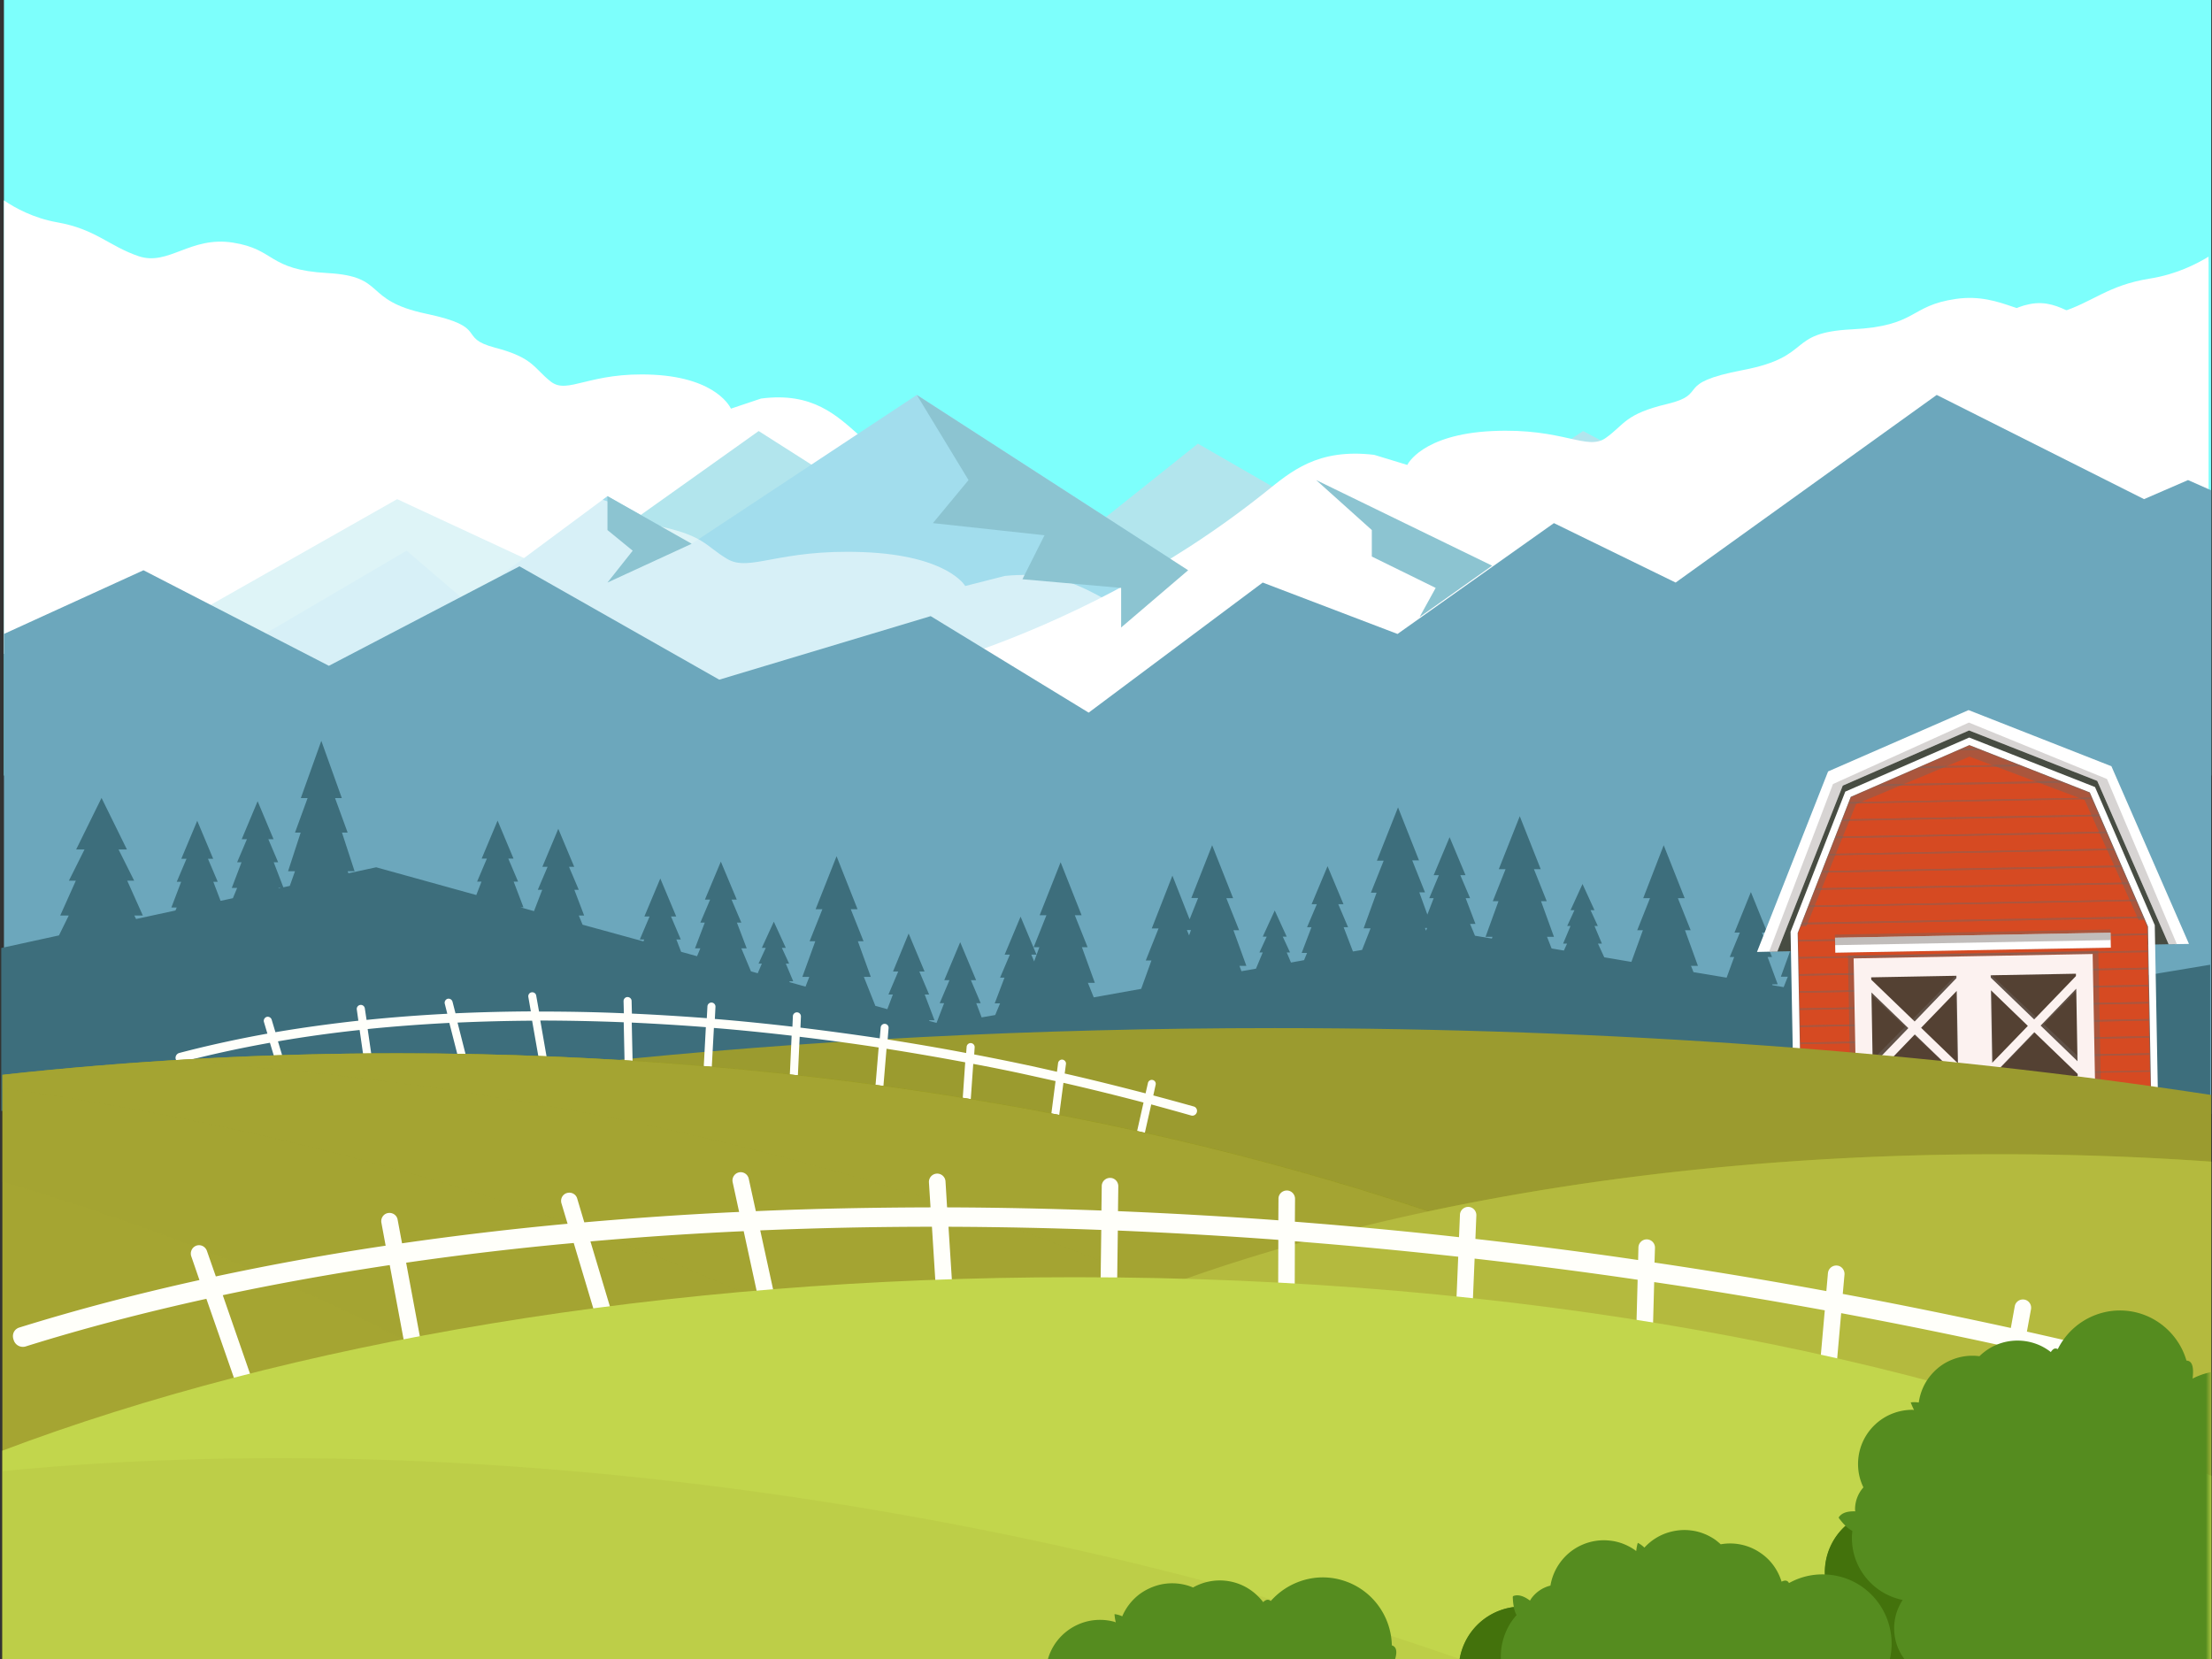 <svg xmlns="http://www.w3.org/2000/svg" xmlns:xlink="http://www.w3.org/1999/xlink" width="480" height="360"><rect width="100%" height="100%" fill="#333333" stroke="none"/><defs><linearGradient id="a" x1="52.93%" x2="44.714%" y1="2.849%" y2="122.657%"><stop offset="0%" stop-color="#FFF"/><stop offset="14.13%" stop-color="#FFF"/><stop offset="100%" stop-color="#FFF"/></linearGradient><linearGradient id="b" x1="50.482%" x2="42.309%" y1="20.091%" y2="148.286%"><stop offset="0%" stop-color="#FFF"/><stop offset="14.13%" stop-color="#FFF"/><stop offset="100%" stop-color="#FFF"/></linearGradient><linearGradient id="c" x1="47.432%" x2="54.936%" y1="4.371%" y2="125.037%"><stop offset="0%" stop-color="#FFF"/><stop offset="14.13%" stop-color="#FFF"/><stop offset="100%" stop-color="#FFF"/></linearGradient><linearGradient id="d" x1="45.805%" x2="56.318%" y1="-2.132%" y2="117.636%"><stop offset="0%" stop-color="#FFF"/><stop offset="14.13%" stop-color="#FFF"/><stop offset="100%" stop-color="#FFF"/></linearGradient><path id="e" d="M.239.239h97.095v92.476H.239z"/><path id="g" d="M.308.308h210.543v46.221H.308z"/></defs><g fill="none" fill-rule="evenodd"><path fill="#7DFFFC" fill-rule="nonzero" d="M.855 168.289H479.83V-105H.855z"/><path fill="url(#a)" fill-rule="nonzero" d="M.855 148.482c2.395 1.642 6.466 3.866 11.53 4.755 8.382 1.471 11.187 5.132 17.688 7.356 6.534 2.19 11.187-4.413 20.493-2.942 9.306 1.47 7.458 5.884 20.493 6.603 13.035.718 7.458 5.884 21.417 8.827 13.959 2.942 6.535 5.131 14.917 7.355 8.382 2.19 8.382 4.414 12.11 7.356 3.73 2.942 8.383-2.19 22.342-1.471 13.958.718 16.764 7.355 16.764 7.355l6.534-2.19c11.188-1.47 16.422 3.662 21.417 8.075 39.755 35.17 82.692 42.355 82.692 42.355s-26.002 16.422-78.62 4.96H.855v-98.394z" transform="translate(0 -105)"/><path fill="#B2E5ED" fill-rule="nonzero" d="m411.986 129.766-68.46-36.231-41.054 27.233-42.526-24.496-42.868 34.212 30.551 33.22 136.816-12.35z"/><path fill="#B2E5ED" fill-rule="nonzero" d="M221.525 129.766 164.63 93.535l-43.552 30.996-34.897-16.217-51.01 28.91 21.998 26.48 136.781-12.35z"/><path fill="#A2DDED" fill-rule="nonzero" d="m333.776 126.413-48.17-22.238-27.781 19.57-58.88-38.045-48.855 32.296-18.27-10.332-30.757 22.82-12.83-10.982-42.56 24.975 99.97 24.599 163.5 3.01z"/><path fill="url(#b)" fill-rule="nonzero" d="M1.095 186.97c3.182 1.643 8.519 3.867 15.224 4.756 11.085 1.471 14.78 5.132 23.367 7.356 8.622 2.19 14.78-4.413 27.062-2.942 12.317 1.47 9.854 5.884 27.062 6.603 17.21.718 9.854 5.884 28.294 8.826 18.44 2.943 8.622 5.132 19.672 7.356 11.085 2.19 11.085 4.414 16.012 7.356 4.926 2.942 11.084-2.19 29.525-1.471 18.44.718 22.135 7.355 22.135 7.355l8.622-2.19c14.78-1.47 19.672 5.133 28.294 8.075 8.621 2.942 31.988 2.942 31.988 2.942s-15.874 27.746-26.549 44.374H1.095V186.97z" opacity=".57" transform="translate(0 -105)"/><path fill="url(#c)" fill-rule="nonzero" d="M479.247 160.696c-2.668 1.642-7.116 3.866-12.727 4.755-9.237 1.471-12.316 5.132-19.5 7.356-7.185 2.19-12.317-4.414-22.58-2.942-10.265 1.47-8.212 5.884-22.581 6.603-14.37.718-8.211 5.884-23.607 8.826-15.395 2.943-7.184 5.132-16.422 7.356-9.237 2.19-9.237 4.413-13.342 7.356-4.106 2.942-9.238-2.19-24.633-1.471-15.396.718-18.475 7.355-18.475 7.355l-7.185-2.19c-12.316-1.47-18.098 3.661-23.606 8.075-43.997 35.17-91.313 42.355-91.313 42.355s28.67 16.422 86.694 4.96h209.277v-98.394z" transform="translate(0 -105)"/><path fill="url(#d)" fill-rule="nonzero" d="M479.247 161.825c-1.881 1.642-5.029 3.866-8.998 4.755-6.534 1.471-8.724 5.132-13.821 7.356-5.098 2.19-8.725-4.414-16.012-2.942-7.287 1.47-5.816 5.884-16.011 6.603-10.195.718-5.816 5.884-16.73 8.826-10.914 2.943-5.098 5.132-11.632 7.356-6.535 2.224-6.535 4.413-9.477 7.356-2.908 2.942-6.535-2.19-17.483-1.471-10.913.718-13.103 7.355-13.103 7.355l-5.098-2.19c-8.724-1.47-12.83 3.661-16.73 8.075-31.099 35.204-64.66 42.389-64.66 42.389s20.321 16.422 61.445 4.96h148.31v-98.428z" transform="translate(0 -105)"/><path fill="#6CA7BC" fill-rule="nonzero" d="m31.133 123.744 40.234 20.733 41.363-21.588 43.347 24.599 45.879-13.788 34.28 20.938 37.771-28.225 29.252 11.153 33.938-24.051 26.412 12.898L420.265 85.7l44.99 22.614 9.545-4.14 5.029 2.224v135.31H.855V137.566z"/><path fill="#3D6E7C" fill-rule="nonzero" d="m12.795 202.98 2.122-4.31h-1.848l3.387-7.562h-1.505l3.387-6.774h-1.813l5.508-11.187 5.508 11.187h-1.813l3.387 6.774h-1.506l3.387 7.561H29.15l.376.753 8.553-1.848.274-.65H37.19l2.121-5.576h-.958l2.121-4.995h-1.129l3.456-8.245 3.455 8.245h-1.129l2.121 4.995h-.958l1.574 4.14 2.669-.582.923-2.224h-1.163l2.121-5.577h-.958l2.122-4.995h-1.13l3.456-8.245 3.456 8.245h-1.13l2.122 4.995h-.958l2.087 5.44 1.402-.308 1.13-3.181h-1.506l2.737-8.382h-1.232l2.737-7.493h-1.47l4.447-12.42 4.447 12.42h-1.47l2.736 7.493h-1.231l2.737 8.382h-1.506l.171.444 6.022-1.3 21.725 6.022 1.129-2.908h-.958l2.12-4.995h-1.128l3.455-8.246 3.456 8.246h-1.13l2.122 4.995h-.958l2.121 5.576h-.65l2.942.821 1.78-4.618h-.958l2.12-4.995h-1.128l3.455-8.246 3.456 8.246h-1.13l2.122 4.995h-.958l2.12 5.576h-1.162l.82 1.985 13.207 3.626.17-.41h-.957l2.121-4.995h-1.129l3.456-8.246 3.455 8.246h-1.129l2.121 4.995h-.958l1.027 2.668 3.455.958.718-1.71h-1.163l2.121-5.577h-.958l2.122-4.995h-1.13l3.456-8.245 3.456 8.245h-1.13l2.122 4.995h-.958l2.12 5.576h-1.162l2.087 4.995 1.47.411.89-2.087h-.718l1.574-3.421h-.856l2.6-5.68 2.6 5.68h-.855l1.574 3.421h-.718l1.608 3.832h-.856l.103.205 3.421.958.821-2.121h-1.505l2.805-7.732h-1.231l2.77-6.945h-1.47l4.55-11.496 4.55 11.496h-1.47l2.77 6.945h-1.231l2.805 7.732h-1.505l2.497 6.295 2.6.718 1.198-3.181h-.958l2.121-4.995h-1.129l3.387-8.246 3.456 8.246h-1.13l2.122 4.995h-.958l2.12 5.576h-1.162l.068.171 1.54.41 1.642-4.276h-.958l2.121-4.995h-1.129l3.456-8.245 3.455 8.245h-1.129l2.121 4.995h-.958l1.163 3.08 2.943-.514 1.06-2.531h-1.163l2.121-5.577h-.958l2.121-4.995h-1.129l3.456-8.245 3.455 8.245h-1.129l.616 1.471 1.13-3.079h-1.232l2.77-6.945h-1.47l4.55-11.496 4.55 11.496h-1.471l2.771 6.945h-1.231l2.805 7.732h-1.505l1.265 3.148 10.298-1.848 2.224-6.158h-1.231l2.77-6.945h-1.47l4.481-11.461 3.73 9.476 1.847-4.618h-1.471l4.516-11.461 4.55 11.495h-1.47l2.77 6.945h-1.231l2.805 7.732h-1.505l.444 1.163 3.148-.547 1.471-3.524h-.718l1.573-3.421h-.855l2.6-5.68 2.6 5.68h-.855l1.574 3.421h-.719l.924 2.19 2.84-.514.65-1.573h-1.163l2.12-5.577h-.957l2.121-4.995h-1.129l3.455-8.245 3.456 8.245h-1.13l2.122 4.995h-.958l2.019 5.269 1.984-.342 1.847-4.688h-1.505l2.805-7.732h-1.231l2.771-6.945h-1.471l4.584-11.563 4.55 11.495h-1.47l2.77 6.945h-1.231l1.745 4.824 1.368-3.558h-.958l2.087-4.995h-1.129l3.456-8.245 3.455 8.245h-1.129l2.121 4.995h-.958l2.122 5.577h-1.164l1.061 2.565 3.66.616.138-.376h-1.506l2.806-7.732h-1.232l2.771-6.945h-1.47l4.55-11.496 4.55 11.496h-1.472l2.772 6.945h-1.232l2.805 7.732h-1.505l.992 2.532 2.669.444.684-1.505h-.855l1.608-3.832h-.719l1.574-3.42h-.855l2.6-5.68 2.6 5.68h-.855l1.573 3.42h-.718l1.608 3.832h-.855l1.368 2.977 5.885.992 2.497-6.877h-1.231l2.77-6.945h-1.47l4.447-11.495 4.55 11.495h-1.47l2.77 6.945h-1.231l2.805 7.732h-1.505l.547 1.369 7.185 1.197 1.642-4.482h-.958l2.19-5.303h-1.163l3.558-8.792 3.558 8.792h-1.163l2.19 5.303h-.959l2.19 5.919h-1.198l.069.205 2.429.41.89-2.257h-1.506l2.805-7.732h-1.231l2.771-6.945h-1.471l4.55-11.496 4.55 11.496h-1.47l2.77 6.945h-1.231l2.805 7.732h-1.505l1.847 4.653 6.603 1.094.616-1.54h-1.505l2.805-7.731h-1.231l2.77-6.945h-1.47l4.55-11.496 4.55 11.496h-1.47l2.77 6.945h-1.231l2.805 7.732h-1.505l1.094 2.805 57.82-9.613v31.749L.273 241.058v-35.341l12.521-2.737zm296.656-1.026.24-.582h-.48l.24.582zm-51.421 1.026.41-1.163h-.889l.479 1.163zM60.488 192.785l.478-.103h-.547l.069.103z"/><g fill-rule="nonzero"><path fill="#474C42" d="m398.917 169.383 28.327-12.419 28.773 11.359 15.977 36.573h-1.402l-42.458.787-42.458.787-1.402.034z"/><path fill="#D64A22" d="m390.09 202.467.616 35.068 75.985-1.403-.615-35.068-.89-2.018-1.608-3.695-1.574-3.695-1.608-3.661-1.608-3.695-3.181-7.356-1.574-3.695-.582-1.3-5.85-2.292-9.032-3.558-8.998-3.524-2.258-.89-2.19.959-17.756 7.732-5.748 2.531-.513 1.3-1.47 3.764-1.472 3.729-2.908 7.492-1.471 3.73-1.437 3.729-1.471 3.763z"/><g fill="#706663" opacity=".43"><path d="m427.313 161.515 3.079 1.197-6.09.103 3.01-1.3zm.034.342-1.368.581 2.737-.034-1.369-.547z"/><path d="m425.055 162.473 4.482-.103 9.853 3.866-24.017.445 9.682-4.208zm4.482.239-4.345.068-8.109 3.524 20.665-.376-8.211-3.216z"/><path d="m416.228 166.339 22.375-.411 9.853 3.866-41.91.787 9.682-4.242zm22.34-.069-22.271.41-8.109 3.525 38.592-.719-8.211-3.216z"/><path d="m401.483 172.77 5.85-2.565 40.268-.753 5.987 2.326.684 1.574-53.405.992.616-1.574zm51.831-.684-5.747-2.258-40.2.753-5.645 2.463-.41 1.027 52.447-.958-.445-1.027z"/><path d="m400.97 174.07 53.131-.992 1.745 4.003-56.485 1.027 1.608-4.037zm52.926-.65-52.687.958-1.334 3.422 55.492-1.027-1.471-3.352z"/><path d="m399.498 177.8 56.211-1.027 1.745 4.003-59.53 1.095 1.574-4.071zm56.006-.685-55.766 1.027-1.335 3.421 58.538-1.06-1.437-3.388z"/><path d="m398.061 181.529 59.256-1.095 1.745 4.003-62.574 1.163 1.573-4.071zm59.05-.753-58.81 1.095-1.335 3.421 61.583-1.129-1.437-3.387z"/><path d="m396.59 185.292 62.3-1.163 1.746 4.003-65.654 1.197 1.608-4.037zm62.096-.82L396.83 185.6l-1.335 3.421 64.662-1.197-1.471-3.353z"/><path d="m395.153 189.021 65.38-1.197 1.745 4.003-68.699 1.266 1.574-4.072zm65.14-.855-64.934 1.198-1.335 3.42 67.707-1.23-1.437-3.388z"/><path d="m393.682 192.75 68.425-1.265 1.745 4.003-71.744 1.334 1.574-4.071zm68.22-.923-67.98 1.266-1.335 3.42 70.752-1.3-1.437-3.386z"/><path d="m392.211 196.514 71.47-1.3 1.745 4.003-74.789 1.368 1.574-4.071zm71.264-.992-71.025 1.3-1.334 3.421 73.83-1.368-1.47-3.353z"/><path d="m389.919 202.467.855-2.224 74.515-1.368.923 2.12.035 1.882-76.328 1.403v-1.813zm75.985-1.369-.82-1.881-74.07 1.368-.753 1.916.034 1.471 75.644-1.403-.035-1.47z"/><path d="m389.919 203.972 76.328-1.403.068 4.038-76.328 1.402-.068-4.037zm76.02-1.06-75.644 1.402.069 3.387 75.643-1.402-.068-3.387z"/><path d="m389.987 207.667 76.328-1.403.068 4.037-76.327 1.403-.069-4.037zm76.02-1.06-75.643 1.402.068 3.387 75.644-1.402-.069-3.387z"/><path d="m390.056 211.396 76.327-1.402.069 4.037-76.328 1.402-.068-4.037zm76.02-1.06-75.644 1.402.068 3.387 75.644-1.402-.068-3.387z"/><path d="m390.124 215.091 76.328-1.402.068 4.037-76.328 1.402-.068-4.037zm76.02-1.06-75.644 1.402.069 3.387 75.643-1.402-.068-3.387z"/><path d="m390.192 218.82 76.328-1.402.069 4.037-76.328 1.402-.069-4.037zm76.02-1.06-75.643 1.403.068 3.387 75.644-1.403-.069-3.387z"/><path d="m390.26 222.515 76.329-1.402.068 4.037-76.328 1.402-.068-4.037zm76.02-1.06-75.643 1.402.069 3.387 75.643-1.402-.068-3.387z"/><path d="m390.33 226.244 76.327-1.402.069 4.037-76.328 1.403-.069-4.038zm76.02-1.06-75.644 1.403.068 3.387 75.644-1.403-.069-3.387z"/><path d="m390.398 229.94 76.328-1.403.068 4.037-76.328 1.402-.068-4.037zm76.02-1.061-75.644 1.403.068 3.387 75.644-1.403-.068-3.387z"/></g><path fill="#FFF" d="m381.263 206.572 4.413-.102 14.199-35.992 27.404-11.974 27.814 10.948 15.499 35.444 4.413-.068-16.833-38.558-30.996-12.18-30.483 13.31z"/><path fill="#706663" d="m383.897 206.504 1.78-.034 14.198-35.992 27.404-11.974 27.814 10.948 15.499 35.444 1.779-.034-15.156-35.82-29.97-12.249-29.492 13.343z" opacity=".28"/><path fill="#FFF" d="m388.55 202.193.684 36.881 39.516-.718h.855l38.66-.719-.684-36.88-12.967-29.97-27.301-10.744-26.891 11.735-11.872 30.415zm1.54.274 11.53-29.56 25.727-11.221 26.138 10.263 12.625 29.115.65 35.068-37.12.684h-.856l-38.01.684-.684-35.033z"/><path fill="#706663" d="m464.091 199.661-11.735-26.07-24.975-9.408-24.598 10.298-10.812 26.515-1.3.034 10.948-28.054 25.728-11.222 26.104 10.264 11.975 27.61z" opacity=".43"/><path fill="#544133" d="m403.33 208.557.513 28.122 24.873-.445 24.872-.444-.513-28.123-24.873.445z"/><path fill="#706663" d="m401.004 207.325.547 29.97 27.165-.513 27.164-.513-.547-29.97-27.165.513-27.164.513zm50.873 22.785-8.382-7.868 8.074-8.177.308 16.045zm-19.33 3.216 9.511-9.647 9.854 9.271v.513l-19.365.342v-.479zm-.342-18.919 8.382 7.869-8.074 8.177-.308-16.046zm-.068-3.353 19.364-.342v.513l-9.511 9.648-9.853-9.271v-.548zm-7.424 19.57-8.382-7.87 8.074-8.176.308 16.046zm-19.33 3.181 9.51-9.647 9.854 9.271v.513l-19.364.342v-.479zm-.342-18.885 8.382 7.869-8.074 8.177-.308-16.046zm-.069-3.353 19.364-.342v.513l-9.51 9.648-9.854-9.271v-.548z" opacity=".43"/><path fill="#FCF2F0" d="m402.235 207.975.548 29.354 25.933-.479 25.933-.479-.548-29.354-25.933.48-25.933.478zm48.582 22.307-8.006-7.732 7.732-8.006.274 15.738zm-18.44 3.113 9.066-9.409 9.408 9.067v.513l-18.509.342.034-.513zm-.343-18.509 8.006 7.732-7.732 8.006-.274-15.738zm-.068-3.25 18.509-.342v.513l-9.067 9.408L432 212.15l-.034-.513zm-7.082 19.125-8.006-7.732 7.732-8.006.274 15.738zm-18.44 3.113 9.066-9.409 9.408 9.067v.513l-18.509.342.034-.513zm-.343-18.51 8.006 7.733-7.732 8.006-.274-15.738zm-.068-3.283 18.509-.343v.514l-9.067 9.408-9.408-9.066-.034-.513z"/><path fill="#706663" d="m398.155 202.802 59.791-1.1.072 3.9-59.79 1.1z" opacity=".43"/><path fill="#FFF" d="m398.195 203.486 59.791-1.1.06 3.25-59.79 1.1z"/><path fill="#706663" d="m398.176 203.487 59.791-1.1.03 1.608-59.791 1.1z" opacity=".43"/></g><path fill="#8CC4D1" fill-rule="nonzero" d="m257.825 123.744-14.54 12.42v-8.588l-21.418-1.882 4.79-9.545-24.222-2.634 7.732-9.34L198.945 85.7zm27.78-19.569 38.181 18.577-15.738 11.153 3.49-6.33-13.856-6.807v-5.748zm-153.785 3.489 18.27 10.332-18.27 8.417 5.474-6.911-5.474-4.482z"/><path fill="#9B9B2F" fill-rule="nonzero" d="M.855 251.459v122.515H479.83V237.603c-60.898-9.272-130.007-14.506-203.222-14.506-104.142 0-199.937 10.606-275.752 28.362z"/><path fill="#FFFFFA" fill-rule="nonzero" d="M38.865 228.502c6.124-1.607 12.522-3.01 19.16-4.208l-.753-2.531a.902.902 0 0 1 .581-1.095.902.902 0 0 1 1.095.581l.821 2.737c5.816-.992 11.838-1.813 17.996-2.497l-.342-2.43a.884.884 0 0 1 .752-.991.884.884 0 0 1 .992.752l.377 2.498a353.417 353.417 0 0 1 17.517-1.334l-.548-2.19a.898.898 0 0 1 .616-1.06.898.898 0 0 1 1.06.615l.65 2.532a422.69 422.69 0 0 1 16.354-.41l-.547-3.148c-.069-.48.24-.924.718-.992.48-.069.924.24.992.718l.616 3.456c6.056 0 12.18.102 18.406.376l-.068-2.634c0-.48.376-.89.855-.89.48 0 .89.376.89.855l.068 2.737c5.372.24 10.777.582 16.251.993l.137-2.566a.877.877 0 0 1 .924-.821.877.877 0 0 1 .82.923l-.136 2.635c5.577.444 11.187 1.026 16.833 1.676l.102-2.292a.877.877 0 0 1 .924-.821.877.877 0 0 1 .821.923l-.103 2.395a626.88 626.88 0 0 1 17.21 2.327l.204-2.36a.85.85 0 0 1 .924-.788.85.85 0 0 1 .787.924l-.205 2.463c5.645.89 11.324 1.848 17.038 2.942l.102-1.334a.877.877 0 0 1 .924-.82.877.877 0 0 1 .821.923l-.103 1.54c3.559.684 7.15 1.402 10.709 2.155 2.429.513 4.858 1.06 7.253 1.608l.24-1.882c.068-.479.513-.821.957-.753.48.069.821.514.753.958l-.274 2.053c5.885 1.334 11.735 2.806 17.551 4.31l.513-2.257a.856.856 0 0 1 1.027-.65.856.856 0 0 1 .65 1.026l-.513 2.327a653.94 653.94 0 0 1 8.758 2.394c.547.137.855.719.684 1.266-.17.548-.718.856-1.266.685-2.873-.821-5.747-1.608-8.621-2.395l-2.121 9.408a.856.856 0 0 1-1.027.65.856.856 0 0 1-.65-1.026l2.122-9.443a560.187 560.187 0 0 0-17.38-4.276l-1.3 9.921c-.069.48-.514.821-.958.753h-.069a.895.895 0 0 1-.684-.958l1.3-10.093c-2.463-.547-4.927-1.094-7.424-1.642a375.07 375.07 0 0 0-10.435-2.087l-.684 9.716a.877.877 0 0 1-.924.822c-.034 0-.102 0-.137-.035a.89.89 0 0 1-.684-.923l.684-9.922a614.63 614.63 0 0 0-17.072-2.942l-.855 10.23a.85.85 0 0 1-.924.786c-.034 0-.068 0-.102-.034a.89.89 0 0 1-.685-.924l.856-10.332c-5.748-.89-11.461-1.642-17.14-2.326l-.48 10.4a.877.877 0 0 1-.923.821c-.069 0-.103 0-.137-.034a.886.886 0 0 1-.685-.89l.48-10.537c-5.68-.65-11.29-1.232-16.867-1.676l-.548 10.16a.877.877 0 0 1-.923.822c-.035 0-.103 0-.137-.034a.914.914 0 0 1-.684-.89l.547-10.23a526.212 526.212 0 0 0-16.08-.991l.24 10.982c0 .479-.377.89-.856.89-.068 0-.137 0-.205-.035-.376-.103-.684-.41-.684-.821l-.24-11.085a463.1 463.1 0 0 0-18.098-.376l2.087 12.008c.068.48-.24.924-.719.992-.102.035-.24 0-.342 0-.342-.068-.616-.342-.65-.684l-2.155-12.282a417.44 417.44 0 0 0-16.183.41l3.011 11.838a.898.898 0 0 1-.616 1.06.834.834 0 0 1-.41 0 .844.844 0 0 1-.65-.65l-3.114-12.18c-6.055.309-11.974.754-17.722 1.335L81.46 234.9a.884.884 0 0 1-.753.992H80.4a.876.876 0 0 1-.684-.718l-1.677-11.667c-6.09.65-11.974 1.472-17.722 2.464l2.566 8.519a.902.902 0 0 1-.581 1.094.976.976 0 0 1-.445 0 .863.863 0 0 1-.65-.581l-2.634-8.724c-6.672 1.197-13.104 2.6-19.228 4.208-.547.137-1.095-.171-1.231-.719a1.103 1.103 0 0 1 .752-1.266z"/><path fill="#B2C430" fill-rule="nonzero" d="M.855 314.786v59.188H479.83v-53.748c-63.464-26.652-150.398-43.073-246.33-43.073-89.191 0-170.65 14.198-232.644 37.633z"/><path fill="#A1AA24" fill-rule="nonzero" d="M158.232 366.96c0 2.36.171 4.687.48 7.014h321.117v-121.9a651.42 651.42 0 0 0-46.016-1.607c-152.21 0-275.58 52.14-275.58 116.493z"/><path fill="#939615" fill-rule="nonzero" d="M.855 233.224v140.75h477.777C420.778 289.195 267.096 228.57 86.592 228.57c-29.389 0-58.059 1.608-85.737 4.653z"/><path fill="#A5A532" fill-rule="nonzero" d="M.513 233.224v140.75h478.119C420.744 289.195 266.959 228.57 86.318 228.57c-29.389 0-58.093 1.608-85.805 4.653z"/><path fill="#A5A532" fill-rule="nonzero" d="M.513 256.454v-23.23c27.678-3.045 56.416-4.653 85.805-4.653 180.641 0 334.426 60.624 392.314 145.403H189.537C155.29 323.852 87.515 282.148.513 256.454z" opacity=".15"/><path fill="#A5A532" fill-rule="nonzero" d="M.513 236.098v-2.84c27.678-3.045 56.416-4.653 85.805-4.653 180.641 0 334.426 60.625 392.314 145.403h-194.19C238.563 306.78 132.47 254.778.513 236.098z" opacity=".15"/><path fill="#A5A532" fill-rule="nonzero" d="M36.128 230.145a807.075 807.075 0 0 1 50.224-1.574c180.642 0 334.426 60.624 392.314 145.403H378.184c-52.448-76.807-183.584-133.77-342.056-143.83z" opacity=".15"/><path fill="#B4BA3E" fill-rule="nonzero" d="M158.232 366.96c0 2.36.171 4.687.48 7.014h321.117v-121.9a651.42 651.42 0 0 0-46.016-1.607c-152.21 0-275.58 52.14-275.58 116.493z"/><path fill="#FFFFFA" fill-rule="nonzero" d="M4.208 288.066c12.42-3.866 25.454-7.287 39.07-10.298l-1.778-5.166a1.835 1.835 0 0 1 1.094-2.292c.924-.342 1.95.171 2.293 1.095l1.95 5.576a599.401 599.401 0 0 1 36.847-6.671l-.924-4.995c-.171-.958.445-1.916 1.437-2.087.958-.171 1.916.445 2.087 1.437l.958 5.132a712.898 712.898 0 0 1 35.923-4.242l-1.335-4.448c-.273-.958.24-1.95 1.198-2.224.958-.274 1.95.24 2.224 1.198l1.54 5.166c10.981-.958 22.203-1.745 33.596-2.258l-1.403-6.467a1.793 1.793 0 0 1 1.369-2.12 1.793 1.793 0 0 1 2.12 1.368l1.54 7.048c12.42-.548 25.078-.787 37.908-.822l-.343-5.405a1.8 1.8 0 1 1 3.593-.24l.342 5.645c11.05.035 22.204.274 33.494.685l.068-5.303c0-.992.821-1.78 1.814-1.78.992 0 1.779.822 1.779 1.814l-.069 5.406a1112.16 1112.16 0 0 1 34.794 1.984l.034-4.687c0-.992.821-1.78 1.814-1.78.992 0 1.779.822 1.779 1.814l-.035 4.96c11.804.925 23.675 2.02 35.616 3.354l.205-4.859c.034-.992.89-1.744 1.847-1.71.992.034 1.745.89 1.71 1.847l-.204 5.098c11.7 1.334 23.47 2.84 35.307 4.584l.068-2.737a1.796 1.796 0 0 1 1.848-1.744 1.796 1.796 0 0 1 1.745 1.847l-.103 3.182a1030.12 1030.12 0 0 1 22.204 3.524c5.029.855 10.058 1.744 15.087 2.668l.343-3.9a1.825 1.825 0 0 1 1.95-1.642c.992.068 1.71.958 1.642 1.95l-.376 4.208c12.248 2.258 24.393 4.756 36.47 7.39l.855-4.721c.171-.958 1.095-1.608 2.087-1.437.958.17 1.608 1.094 1.437 2.087l-.89 4.858a1409.45 1409.45 0 0 1 18.202 4.208 2.09 2.09 0 0 1 1.54 2.532c-.275 1.129-1.404 1.813-2.498 1.54-5.953-1.438-11.94-2.806-17.962-4.175l-3.558 19.501c-.171.958-1.095 1.608-2.087 1.437-.958-.17-1.608-1.095-1.437-2.087l3.593-19.638a1122.448 1122.448 0 0 0-36.095-7.321l-1.813 20.562a1.825 1.825 0 0 1-1.95 1.642c-.068 0-.103 0-.171-.034a1.825 1.825 0 0 1-1.471-1.916l1.847-20.87c-5.132-.924-10.263-1.847-15.395-2.703a976.36 976.36 0 0 0-21.622-3.42l-.548 20.082a1.796 1.796 0 0 1-1.847 1.745c-.103 0-.171 0-.274-.035-.855-.17-1.505-.923-1.471-1.813l.547-20.493c-11.837-1.745-23.64-3.25-35.375-4.585l-.89 21.11c-.034.992-.89 1.744-1.847 1.71-.069 0-.171 0-.24-.034a1.814 1.814 0 0 1-1.471-1.848l.89-21.348c-11.906-1.3-23.71-2.43-35.445-3.353l-.068 21.451c0 .992-.821 1.78-1.813 1.78-.103 0-.205 0-.308-.035-.821-.137-1.471-.89-1.471-1.779l.068-21.725a1115.11 1115.11 0 0 0-34.828-2.018l-.274 20.972c0 .992-.82 1.779-1.813 1.779-.103 0-.205 0-.308-.034-.855-.137-1.471-.89-1.471-1.78l.274-21.074a988.952 988.952 0 0 0-33.152-.684l1.437 22.546a1.8 1.8 0 0 1-1.677 1.915c-.137 0-.308 0-.444-.034-.787-.137-1.403-.82-1.472-1.642l-1.436-22.785a887.28 887.28 0 0 0-37.258.786l5.337 24.497a1.793 1.793 0 0 1-1.368 2.12c-.24.07-.48.07-.684 0a1.839 1.839 0 0 1-1.437-1.368l-5.44-25.077a785.89 785.89 0 0 0-33.255 2.223l7.22 24.12c.273.958-.24 1.95-1.198 2.224-.274.068-.548.103-.821.034a1.78 1.78 0 0 1-1.403-1.232l-7.424-24.804a688.155 688.155 0 0 0-36.368 4.277l4.414 23.71c.17.957-.445 1.915-1.437 2.086a2.071 2.071 0 0 1-.65 0 1.784 1.784 0 0 1-1.437-1.437l-4.448-23.846c-12.453 1.882-24.53 4.037-36.23 6.535l6.02 17.345a1.835 1.835 0 0 1-1.094 2.293 1.708 1.708 0 0 1-.924.068 1.76 1.76 0 0 1-1.369-1.163l-6.192-17.756c-13.65 3.01-26.754 6.432-39.207 10.332a2.078 2.078 0 0 1-2.6-1.369c-.48-1.231.102-2.395 1.231-2.737z"/><path fill="#C2D64C" fill-rule="nonzero" d="M.513 314.786v59.188H479.83v-53.748c-63.498-26.652-150.5-43.073-246.5-43.073-89.26 0-170.755 14.198-232.816 37.633z"/><path fill="#A5A532" fill-rule="nonzero" d="M.513 319.234v54.74H353.14c-47.178-19.81-102.363-35.89-162.2-46.119-68.63-11.735-134.045-14.13-190.427-8.621z" opacity=".15"/><g transform="translate(382.153 281.258)"><mask id="f" fill="#fff"><use xlink:href="#e"/></mask><g fill-rule="nonzero" mask="url(#f)"><path fill="#558C1F" d="M120.633 62.95a8.999 8.999 0 0 0 1.06-4.276c0-2.6-1.06-4.926-2.805-6.569.103-.615.171-1.265.171-1.915 0-4.003-2.224-7.459-5.542-9.238 1.813-2.566 2.908-5.679 2.908-9.066 0-8.656-7.014-15.704-15.704-15.704-2.566 0-4.96.616-7.082 1.711.171-1.574.274-3.763-1.231-3.9h-.103c-1.813-6.261-7.595-10.88-14.438-10.88-3.044 0-5.884.924-8.279 2.498a15.147 15.147 0 0 0-5.2 5.884c-.41-.205-.821-.205-1.232.274a1.52 1.52 0 0 0-.274.376c-1.984-1.573-4.516-2.497-7.253-2.497-3.216 0-6.124 1.3-8.245 3.387a11.636 11.636 0 0 0-1.54-.103c-1.984 0-3.865.513-5.508 1.369-1.436.752-2.668 1.813-3.66 3.045-1.3 1.608-2.156 3.592-2.464 5.747-.547-.102-1.129-.102-1.744-.034.205.548.444 1.095.718 1.642-.137 0-.274-.034-.376-.034a11.93 11.93 0 0 0-5.509 1.369c-3.729 1.984-6.26 5.884-6.26 10.4 0 1.813.41 3.524 1.163 5.064a7.14 7.14 0 0 0-1.813 4.755c0 .137.034.274.034.445-1.369-.034-2.771.171-3.524 1.232-.068.102-.034.205.034.307.48.616.924 1.164 1.403 1.608a13.591 13.591 0 0 0-4.482 10.127c0 6.638 4.721 12.214 11.016 13.446a11.155 11.155 0 0 0-1.847 6.158c0 6.124 4.96 11.12 11.119 11.12.479 0 .924-.035 1.368-.104.616 6.638 6.193 11.872 13.001 11.872 1.916 0 3.73-.41 5.337-1.163a6.508 6.508 0 0 0 5.098 2.463c.718 0 1.403-.137 2.053-.342 1.916 2.566 4.96 4.242 8.416 4.242 3.9 0 7.321-2.155 9.1-5.302a9.767 9.767 0 0 0 7.904 4.002c4.892 0 8.929-3.592 9.682-8.279.308-.137.581-.274.89-.41a8.98 8.98 0 0 0 3.83.855c4.688 0 8.554-3.558 9.101-8.109 3.456-1.3 5.953-4.653 5.953-8.553 0-.787-.102-1.573-.308-2.326a11.207 11.207 0 0 0 2.156-2.737 9.755 9.755 0 0 0 4.55-6.843c.069-.479.137-.992.137-1.505-.068-2.053-.684-3.934-1.78-5.508z"/><path fill="#43720C" d="M84.402 94.871c-1.813 3.182-5.2 5.303-9.1 5.303-3.456 0-6.5-1.676-8.417-4.242a6.793 6.793 0 0 1-2.052.342 6.533 6.533 0 0 1-2.84-.65c-.582 1.231-1.54 2.223-2.84 2.634-.102.034-.205-.034-.24-.137-.444-1.266-.855-2.497-.683-3.763-1.232.376-2.532.616-3.866.616-6.809 0-12.42-5.2-13.001-11.872a8.94 8.94 0 0 1-1.369.103c-6.124 0-11.119-4.961-11.119-11.12 0-2.292.685-4.379 1.848-6.158-6.295-1.266-11.017-6.808-11.017-13.445 0-.513.035-1.027.103-1.54-.547-.273-1.026-.65-1.505-1.095a13.591 13.591 0 0 0-4.482 10.127c0 6.638 4.721 12.214 11.016 13.446a11.155 11.155 0 0 0-1.847 6.158c0 6.124 4.96 11.12 11.119 11.12.479 0 .923-.035 1.368-.104.616 6.638 6.193 11.872 13.001 11.872 1.916 0 3.73-.41 5.337-1.163a6.508 6.508 0 0 0 5.098 2.463c.718 0 1.402-.137 2.053-.342 1.915 2.566 4.96 4.242 8.416 4.242 3.9 0 7.321-2.155 9.1-5.302a9.767 9.767 0 0 0 7.903 4.002c4.893 0 8.93-3.592 9.682-8.279a9.892 9.892 0 0 1-3.797.753c-3.216.034-6.09-1.54-7.869-3.969z"/></g></g><g transform="translate(213.485 327.445)"><mask id="h" fill="#fff"><use xlink:href="#g"/></mask><g fill-rule="nonzero" mask="url(#h)"><path fill="#558C1F" d="M191.521 90.423a9.255 9.255 0 0 0 3.319-2.908c1.47-2.12 1.916-4.653 1.47-7.013a10.32 10.32 0 0 0 1.232-1.471c2.293-3.285 2.43-7.39.719-10.743a15.448 15.448 0 0 0 7.56-5.782c4.962-7.116 3.183-16.9-3.934-21.827a15.226 15.226 0 0 0-6.808-2.635c1.026-1.197 2.36-2.942 1.198-3.934-.035-.034-.069-.034-.069-.069 2.087-6.192-.034-13.24-5.645-17.174-2.497-1.745-5.371-2.6-8.21-2.669a14.856 14.856 0 0 0-7.63 1.882c-.206-.41-.582-.65-1.163-.48a2.376 2.376 0 0 0-.445.172c-.753-2.43-2.258-4.653-4.516-6.193a11.604 11.604 0 0 0-8.69-1.915 16.742 16.742 0 0 0-1.198-.993c-1.642-1.129-3.455-1.813-5.303-2.018-1.608-.205-3.216-.034-4.755.41a11.632 11.632 0 0 0-5.303 3.319c-.41-.376-.855-.753-1.437-1.026-.171.547-.274 1.163-.342 1.779-.103-.069-.205-.171-.308-.24-1.642-1.129-3.455-1.813-5.303-2.018a11.715 11.715 0 0 0-11.05 4.96 11.653 11.653 0 0 0-1.95 4.79 7.254 7.254 0 0 0-4.209 2.874c-.068.137-.137.24-.24.376-1.094-.82-2.394-1.437-3.592-.992-.102.034-.136.171-.136.274.034.753.102 1.471.24 2.121a13.681 13.681 0 0 0-9.478 5.748 13.73 13.73 0 0 0 1.369 17.345 10.974 10.974 0 0 0-5.03 4.003c-3.49 5.03-2.257 11.975 2.772 15.464.376.274.787.48 1.163.719-3.284 5.816-1.676 13.274 3.9 17.174a13.13 13.13 0 0 0 5.064 2.122c.136 1.915 1.094 3.763 2.77 4.926a5.92 5.92 0 0 0 1.882.89c.103 3.216 1.643 6.329 4.482 8.28 3.216 2.223 7.22 2.394 10.504.82a9.748 9.748 0 0 0 4.208 7.8c4.037 2.806 9.408 2.156 12.658-1.265.308.068.65.102.958.137a8.996 8.996 0 0 0 2.669 2.908c3.866 2.668 9.066 1.984 12.077-1.471a9.167 9.167 0 0 0 9.784-3.627 8.575 8.575 0 0 0 1.061-2.087 11.54 11.54 0 0 0 3.353-1.026 9.787 9.787 0 0 0 7.663-3.011c.343-.376.685-.753.958-1.163a10.339 10.339 0 0 0 1.711-5.543z"/><path fill="#43720C" d="M143.521 95.966c-3.284 1.574-7.287 1.402-10.503-.821a10.48 10.48 0 0 1-4.482-8.28c-.65-.205-1.3-.479-1.882-.89a6.138 6.138 0 0 1-1.95-2.155c-1.197.685-2.532.958-3.832.548-.102-.034-.136-.137-.102-.24.342-1.3.718-2.531 1.574-3.49a12.915 12.915 0 0 1-3.524-1.71c-5.577-3.9-7.22-11.359-3.9-17.175a8.192 8.192 0 0 1-1.164-.718c-5.029-3.49-6.295-10.435-2.771-15.464a11.15 11.15 0 0 1 5.03-4.003 13.73 13.73 0 0 1-1.37-17.346c.309-.41.617-.82.959-1.197-.308-.547-.48-1.13-.616-1.745a13.681 13.681 0 0 0-9.477 5.748 13.73 13.73 0 0 0 1.369 17.345 10.974 10.974 0 0 0-5.03 4.003c-3.49 5.03-2.258 11.975 2.772 15.464.376.274.786.48 1.163.719-3.285 5.816-1.677 13.274 3.9 17.174a13.13 13.13 0 0 0 5.063 2.122c.137 1.915 1.095 3.763 2.772 4.926a5.92 5.92 0 0 0 1.881.89c.103 3.216 1.642 6.329 4.482 8.28 3.216 2.223 7.219 2.394 10.503.82a9.748 9.748 0 0 0 4.208 7.8c4.038 2.806 9.409 2.156 12.659-1.265a9.882 9.882 0 0 1-3.558-1.54c-2.634-1.881-4.106-4.79-4.174-7.8z"/><path fill="#558C1F" d="M103.185 84.23a8.738 8.738 0 0 0 2.12-3.865c.685-2.498.24-5.03-.991-7.082.273-.582.513-1.163.684-1.813 1.026-3.866-.24-7.8-2.942-10.332a15.792 15.792 0 0 0 5.166-8.006c2.258-8.382-2.737-16.97-11.085-19.228a15.485 15.485 0 0 0-7.287-.17c.581-1.472 1.231-3.559-.206-4.106-.034 0-.068 0-.102-.034-.137-6.535-4.516-12.454-11.12-14.233a14.76 14.76 0 0 0-8.62.274 15.177 15.177 0 0 0-6.535 4.345c-.343-.308-.753-.41-1.266-.068-.137.068-.24.17-.377.308-1.54-2.019-3.695-3.593-6.363-4.311a11.808 11.808 0 0 0-8.861 1.129 10.679 10.679 0 0 0-1.471-.513 11.838 11.838 0 0 0-5.68-.103 12.55 12.55 0 0 0-4.345 1.984 11.874 11.874 0 0 0-3.866 4.893 5.292 5.292 0 0 0-1.676-.48c.034.582.137 1.198.274 1.78-.137-.034-.24-.103-.377-.137a11.838 11.838 0 0 0-5.679-.103c-4.105.958-7.56 4.072-8.724 8.416a11.534 11.534 0 0 0-.205 5.167 7.167 7.167 0 0 0-2.977 4.14 1.714 1.714 0 0 0-.068.41c-1.3-.377-2.737-.548-3.73.274-.102.068-.068.205-.034.307.308.685.582 1.335.924 1.916a13.608 13.608 0 0 0-6.945 8.622c-1.71 6.432 1.403 13 7.15 15.84-1.573 1.403-2.805 3.25-3.387 5.474a11.131 11.131 0 0 0 7.87 13.617c.444.137.889.205 1.334.273-1.13 6.57 2.908 13.07 9.51 14.814a13.5 13.5 0 0 0 5.475.274c.752 1.745 2.292 3.148 4.31 3.695.685.171 1.403.24 2.053.205 1.163 2.977 3.695 5.406 7.014 6.295 3.763 1.027 7.595-.17 10.16-2.77a9.813 9.813 0 0 0 6.604 5.918c4.721 1.266 9.58-1.163 11.495-5.508.308-.035.65-.103.958-.171.992.82 2.155 1.47 3.49 1.813 4.55 1.232 9.203-1.198 10.88-5.474a9.144 9.144 0 0 0 7.97-6.74 9.03 9.03 0 0 0 .309-2.326 11.976 11.976 0 0 0 2.805-2.087 9.763 9.763 0 0 0 6.193-5.44c.205-.445.376-.924.513-1.403.41-1.847.308-3.866-.342-5.68z"/></g></g></g></svg>